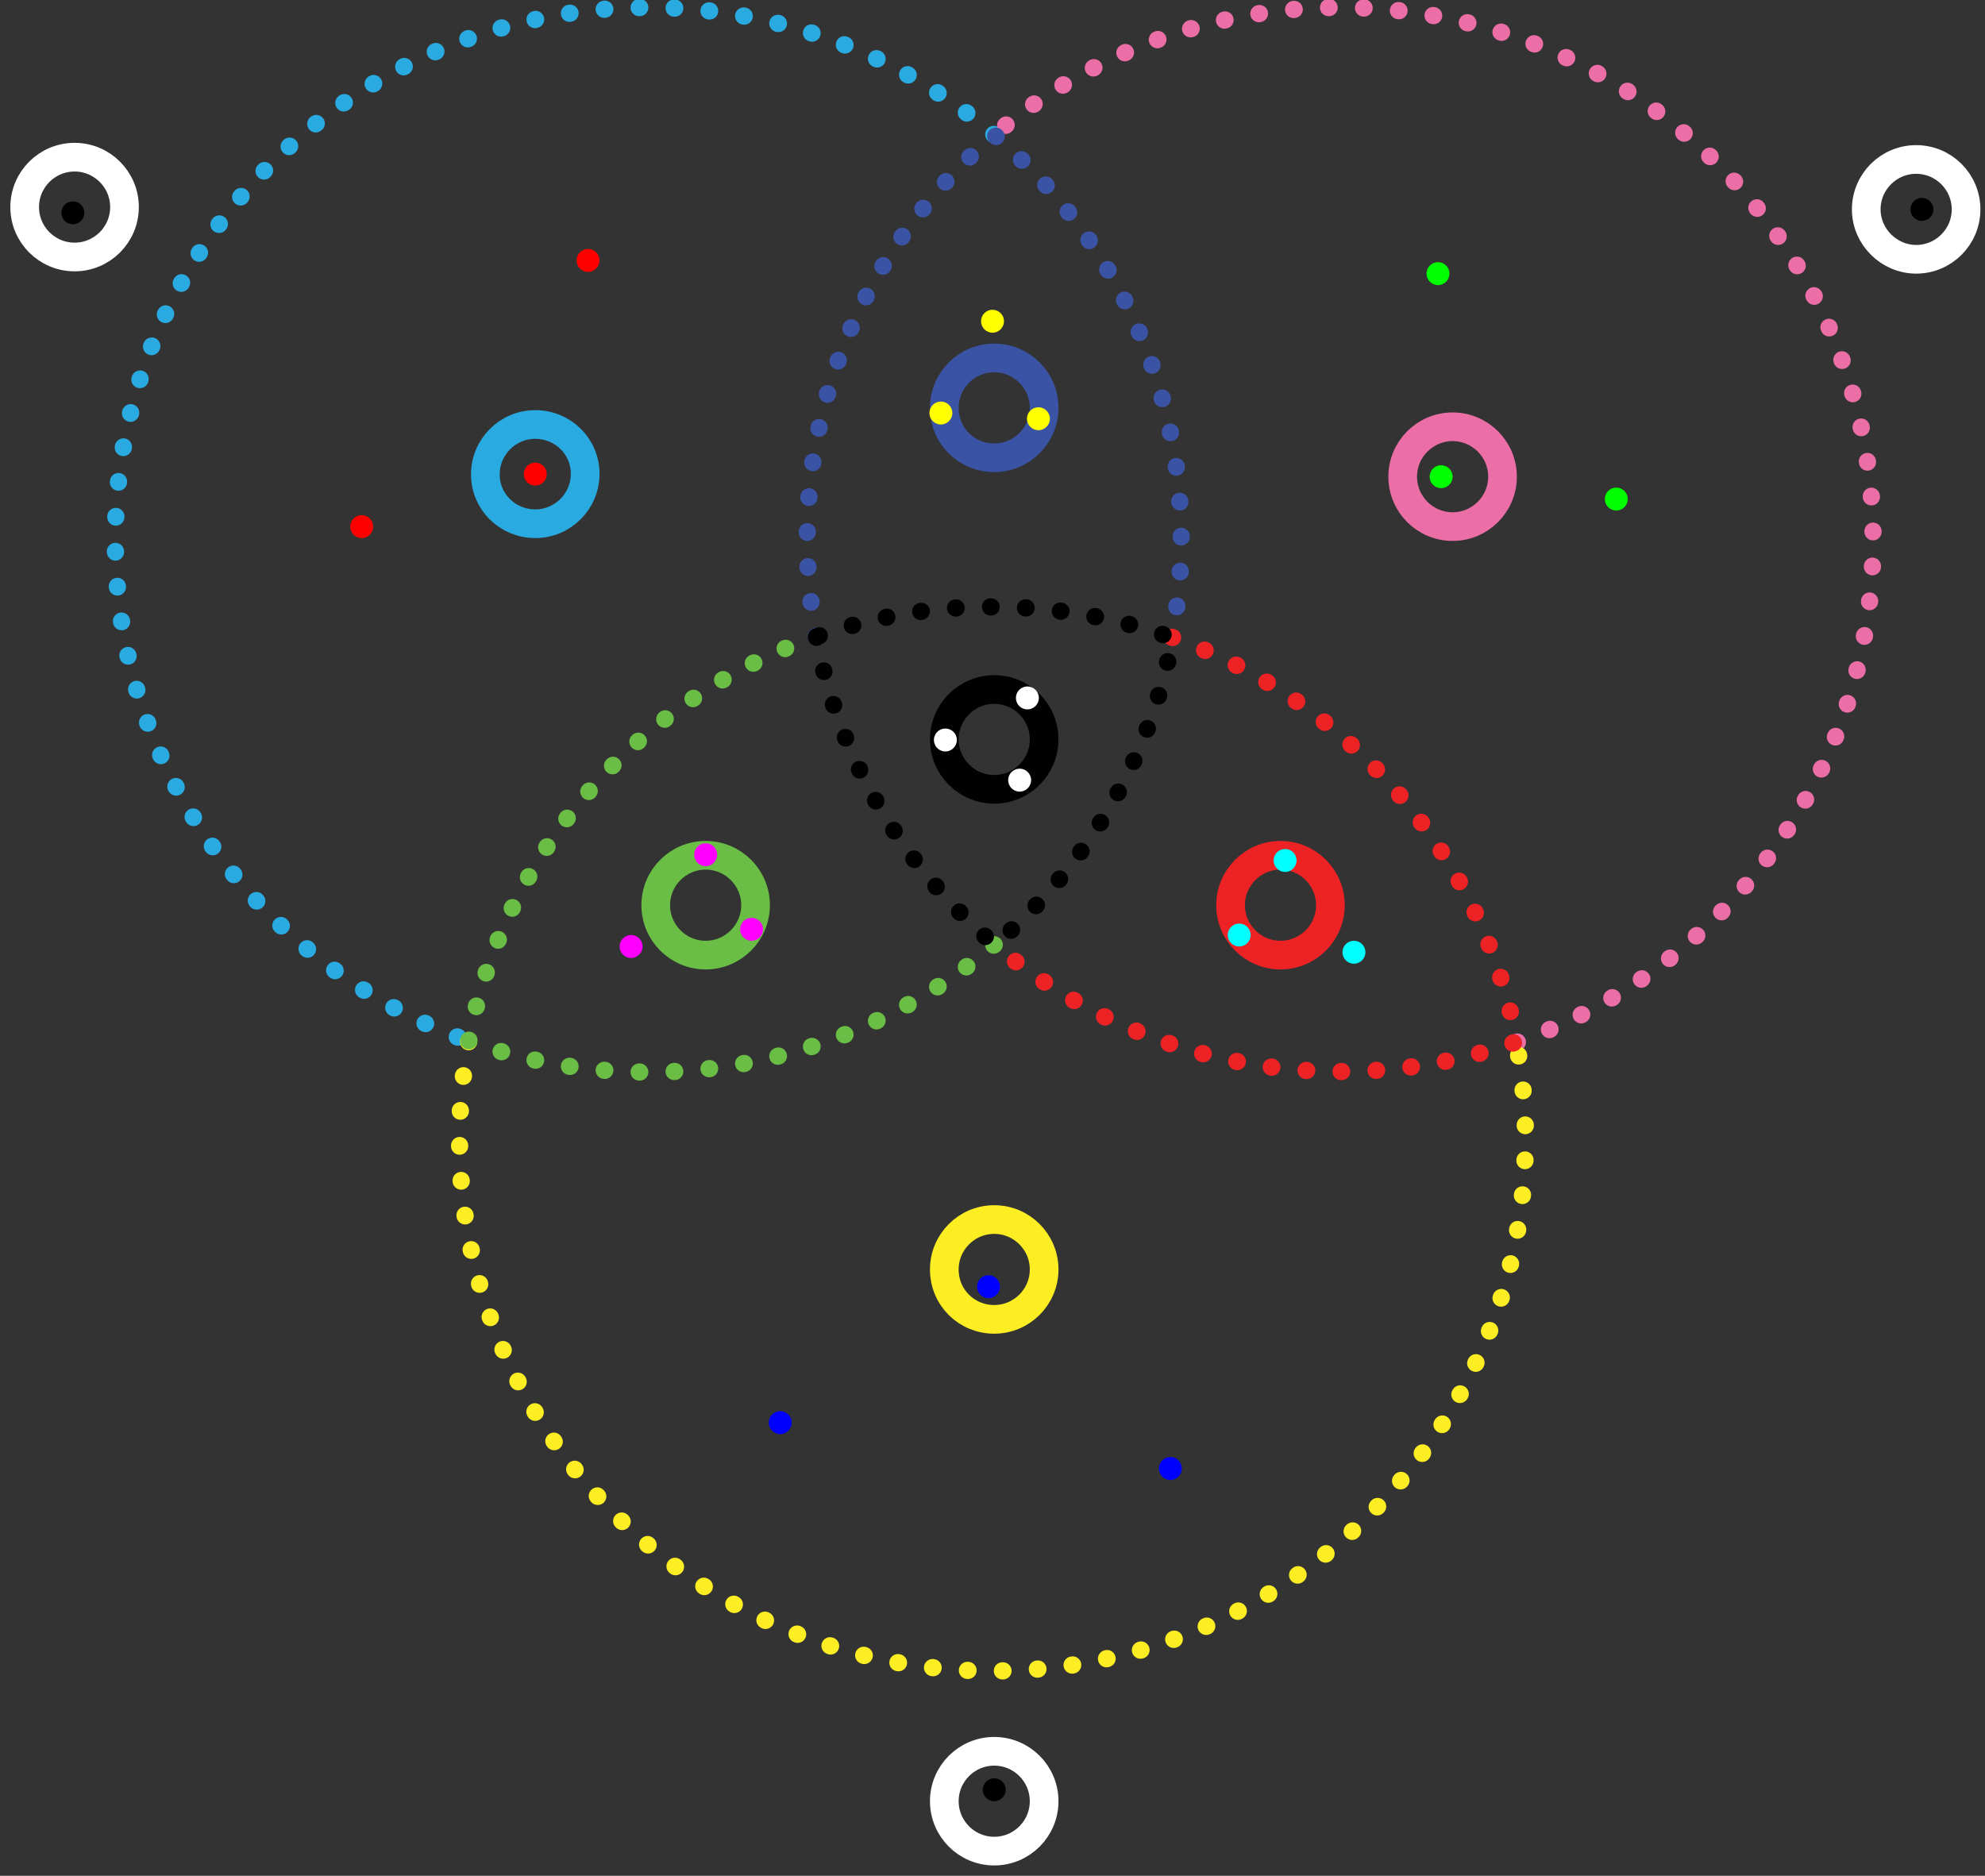 <?xml version="1.0" encoding="UTF-8"?>
<!-- Generator: Adobe Illustrator 27.8.0, SVG Export Plug-In . SVG Version: 6.00 Build 0)  -->
<svg id="calibration-template" enable-background="new 0 0 346 327" version="1.1" viewBox="0 0 346 327" xml:space="preserve" xmlns="http://www.w3.org/2000/svg">
<rect x="0" y="0" width="346" height="327" fill="#333333" stroke="none"/>
<style type="text/css">
	.st1{fill:none;stroke:#29ABE2;stroke-width:3;stroke-linecap:round;stroke-miterlimit:10;stroke-dasharray:0.1,6;}
	.st2{fill:none;stroke:#EC6EA7;stroke-width:3;stroke-linecap:round;stroke-miterlimit:10;stroke-dasharray:0.1,6;}
	.st3{fill:none;stroke:#3A53A4;stroke-width:3;stroke-linecap:round;stroke-miterlimit:10;stroke-dasharray:0.1,6;}
	.st4{fill:none;stroke:#FCEE23;stroke-width:3;stroke-linecap:round;stroke-miterlimit:10;stroke-dasharray:0.1,6;}
	.st5{fill:none;stroke:#6ABD45;stroke-width:3;stroke-linecap:round;stroke-miterlimit:10;stroke-dasharray:0.1,6;}
	.st6{fill:none;stroke:#ED2224;stroke-width:3;stroke-linecap:round;stroke-miterlimit:10;stroke-dasharray:0.1,6;}
	.st7{fill:none;stroke:#010101;stroke-width:3;stroke-linecap:round;stroke-miterlimit:10;stroke-dasharray:0.1,6;}
	.st8{fill:none;stroke:#3A53A4;stroke-width:5;stroke-miterlimit:10;}
	.st9{fill:none;stroke:#010101;stroke-width:5;stroke-miterlimit:10;}
	.st10{fill:none;stroke:#FCEE23;stroke-width:5;stroke-miterlimit:10;}
	.st11{fill:none;stroke:#6ABD45;stroke-width:5;stroke-miterlimit:10;}
	.st12{fill:none;stroke:#29ABE2;stroke-width:5;stroke-miterlimit:10;}
	.st13{fill:none;stroke:#ED2224;stroke-width:5;stroke-miterlimit:10;}
	.st14{fill:none;stroke:#EC6EA7;stroke-width:5;stroke-miterlimit:10;}
	.st15{fill:none;stroke:#FFFFFF;stroke-width:5;stroke-miterlimit:10;}
</style>
<g>
	<path class="st1" d="M173.3,23.5C157.1,9.7,136,1.3,113,1.3c-51.3,0-92.9,41.6-92.9,92.8c0,40.3,25.7,74.6,61.6,87.4"/>
	<path class="st2" d="m264.4 181.7c36.2-12.7 62.1-47.1 62.1-87.6 0-51.3-41.6-92.8-92.9-92.8-23 0-44.1 8.4-60.3 22.2"/>
	<path class="st3" d="m142.3 111c-1-5.5-1.6-11.1-1.6-16.9 0-28.3 12.7-53.6 32.6-70.6 20 17 32.6 42.3 32.6 70.6 0 5.8-0.6 11.5-1.6 17"/>
	<path class="st4" d="m81.7 181.5c-1 5.5-1.6 11.2-1.6 17 0 51.3 41.6 92.8 92.9 92.8s92.9-41.6 92.9-92.8c0-5.8-0.6-11.4-1.6-16.9"/>
	<path class="st5" d="m173.3 164.7c-16.2 13.8-37.3 22.2-60.3 22.2-11 0-21.5-1.9-31.3-5.4 6.1-32.9 29.6-59.7 60.5-70.5"/>
	<path class="st6" d="m204.3 111.1c30.8 11 54 37.7 60.1 70.5-9.6 3.4-20 5.2-30.8 5.2-23 0-44.1-8.4-60.3-22.2"/>
	<path class="st7" d="m142.3 111c3.9 21.4 15.2 40.2 31.1 53.7 15.8-13.5 27.1-32.2 31-53.5-9.8-3.5-20.3-5.4-31.3-5.4-10.8-0.1-21.2 1.8-30.8 5.2z"/>
	<path class="st8" d="m173.3 79.8c4.8 0 8.7-3.9 8.7-8.7s-3.9-8.7-8.7-8.7-8.7 3.9-8.7 8.7c0 4.9 3.9 8.7 8.7 8.7z"/>
	<path class="st9" d="m173.3 137.6c4.8 0 8.7-3.9 8.7-8.7s-3.9-8.7-8.7-8.7-8.7 3.9-8.7 8.7 3.9 8.7 8.7 8.7z"/>
	<path class="st10" d="m173.3 230c4.8 0 8.7-3.9 8.7-8.7s-3.9-8.7-8.7-8.7-8.7 3.9-8.7 8.7c0 4.9 3.9 8.7 8.7 8.7z"/>
	<path class="st11" d="m123 166.5c4.8 0 8.7-3.9 8.7-8.7s-3.9-8.7-8.7-8.7-8.7 3.9-8.7 8.7 3.9 8.7 8.7 8.7z"/>
	<path class="st12" d="m93.3 91.3c4.8 0 8.7-3.9 8.7-8.7s-3.9-8.6-8.7-8.6-8.7 3.9-8.7 8.7 3.9 8.6 8.7 8.6z"/>
	<path class="st13" d="m223.2 166.5c4.8 0 8.7-3.9 8.7-8.7s-3.9-8.7-8.7-8.7-8.7 3.9-8.7 8.7 3.9 8.7 8.7 8.7z"/>
	<path class="st14" d="m253.2 91.8c4.8 0 8.7-3.9 8.7-8.7s-3.9-8.7-8.7-8.7-8.7 3.9-8.7 8.7 3.9 8.7 8.7 8.7z"/>
	<path class="st15" d="m334 45.2c4.8 0 8.7-3.9 8.7-8.7s-3.9-8.7-8.7-8.7-8.7 3.9-8.7 8.7 4 8.7 8.7 8.7z"/>
	<path class="st15" d="m13 44.8c4.8 0 8.7-3.9 8.7-8.7s-3.9-8.7-8.7-8.7-8.7 3.9-8.7 8.7 3.9 8.7 8.7 8.7z"/>
	<path class="st15" d="m173.3 322.7c4.8 0 8.7-3.9 8.7-8.7s-3.9-8.7-8.7-8.7-8.7 3.9-8.7 8.7 3.9 8.7 8.7 8.7z"/>
</g>
<g id="calibration-samples" transform="translate(119.87 83.6)" fill-rule="evenodd" stroke-width="3">
  <circle cx="59.209" cy="38.067" r="2" fill="#ffffff"/>
  <circle cx="44.914" cy="45.4" r="2" fill="#ffffff"/>
  <circle cx="57.861" cy="52.4" r="2" fill="#ffffff"/>
  <circle cx="215.13" cy="-47.1" r="2" fill="#000000"/>
  <circle cx="53.432" cy="228.4" r="2" fill="#000000"/>
  <circle cx="-107.17" cy="-46.5" r="2" fill="#000000"/>
  <circle cx="-17.368" cy="-38.2" r="2" fill="#ff0000"/>
  <circle cx="-26.568" cy="-.95" r="2" fill="#ff0000"/>
  <circle cx="-56.821" cy="8.2" r="2" fill="#ff0000"/>
  <circle cx="130.78" cy="-35.9" r="2" fill="#00ff00"/>
  <circle cx="161.86" cy="3.4" r="2" fill="#00ff00"/>
  <circle cx="131.33" cy="-.5" r="2" fill="#00ff00"/>
  <circle cx="52.432" cy="140.7" r="2" fill="#0000ff"/>
  <circle cx="53.132" cy="-27.6" r="2" fill="#ffff00"/>
  <circle cx="104.13" cy="66.4" r="2" fill="#00ffff"/>
  <circle cx="96.132" cy="79.4" r="2" fill="#00ffff"/>
  <circle cx="116.13" cy="82.4" r="2" fill="#00ffff"/>
  <circle cx="3.132" cy="65.4" r="2" fill="#ff00ff"/>
  <circle cx="11.132" cy="78.4" r="2" fill="#ff00ff"/>
  <circle cx="-9.868" cy="81.4" r="2" fill="#ff00ff"/>
  <circle cx="44.132" cy="-11.6" r="2" fill="#ffff00"/>
  <circle cx="61.132" cy="-10.6" r="2" fill="#ffff00"/>
  <circle cx="84.132" cy="172.4" r="2" fill="#0000ff"/>
  <circle cx="16.132" cy="164.4" r="2" fill="#0000ff"/>
</g>
<defs>
  <g id="x">
    <path d="m-2-2 4 4m0-4-4 4"/>
  </g>
</defs>
</svg>
